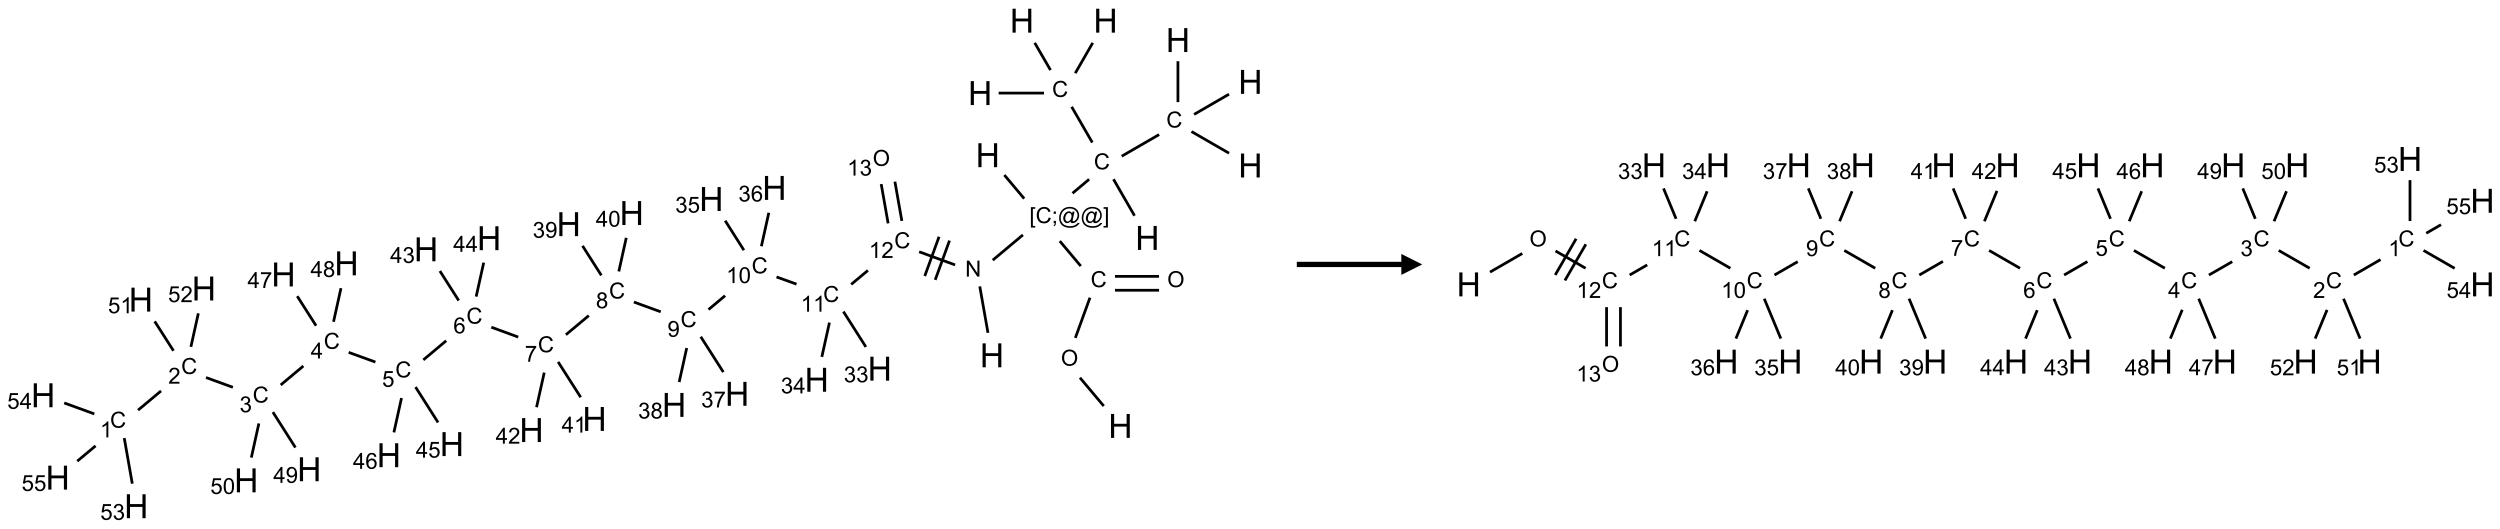 <?xml version="1.0" encoding="UTF-8"?>
<svg xmlns="http://www.w3.org/2000/svg" xmlns:xlink="http://www.w3.org/1999/xlink" width="1196" height="253" viewBox="0 0 1196 253">
<defs>
<g>
<g id="glyph-0-0">
<path d="M 2 0 L 2 -10 L 10 -10 L 10 0 Z M 2.25 -0.25 L 9.75 -0.25 L 9.75 -9.75 L 2.25 -9.75 Z M 2.25 -0.25 "/>
</g>
<g id="glyph-0-1">
<path d="M 1.281 0 L 1.281 -11.453 L 2.797 -11.453 L 2.797 -6.75 L 8.75 -6.75 L 8.75 -11.453 L 10.266 -11.453 L 10.266 0 L 8.75 0 L 8.75 -5.398 L 2.797 -5.398 L 2.797 0 Z M 1.281 0 "/>
</g>
<g id="glyph-1-0">
<path d="M 1.332 0 L 1.332 -6.668 L 6.668 -6.668 L 6.668 0 Z M 1.5 -0.168 L 6.5 -0.168 L 6.5 -6.5 L 1.5 -6.5 Z M 1.5 -0.168 "/>
</g>
<g id="glyph-1-1">
<path d="M 0.516 -3.719 C 0.516 -4.984 0.855 -5.977 1.535 -6.695 C 2.215 -7.414 3.094 -7.77 4.172 -7.77 C 4.875 -7.77 5.512 -7.602 6.078 -7.266 C 6.645 -6.93 7.074 -6.461 7.371 -5.855 C 7.668 -5.254 7.816 -4.57 7.816 -3.809 C 7.816 -3.035 7.66 -2.34 7.348 -1.73 C 7.035 -1.117 6.594 -0.656 6.02 -0.34 C 5.449 -0.027 4.828 0.129 4.168 0.129 C 3.449 0.129 2.805 -0.043 2.238 -0.391 C 1.672 -0.738 1.246 -1.211 0.953 -1.812 C 0.66 -2.414 0.516 -3.047 0.516 -3.719 Z M 1.559 -3.703 C 1.559 -2.781 1.805 -2.059 2.301 -1.527 C 2.793 -1 3.414 -0.734 4.16 -0.734 C 4.922 -0.734 5.547 -1 6.039 -1.535 C 6.531 -2.07 6.777 -2.828 6.777 -3.812 C 6.777 -4.434 6.672 -4.977 6.461 -5.441 C 6.25 -5.902 5.945 -6.262 5.539 -6.52 C 5.133 -6.773 4.68 -6.902 4.176 -6.902 C 3.461 -6.902 2.848 -6.656 2.332 -6.164 C 1.816 -5.672 1.559 -4.852 1.559 -3.703 Z M 1.559 -3.703 "/>
</g>
<g id="glyph-1-2">
<path d="M 6.27 -2.676 L 7.281 -2.422 C 7.07 -1.594 6.688 -0.961 6.137 -0.523 C 5.586 -0.086 4.914 0.129 4.121 0.129 C 3.297 0.129 2.629 -0.039 2.113 -0.371 C 1.598 -0.707 1.203 -1.191 0.934 -1.828 C 0.664 -2.465 0.531 -3.145 0.531 -3.875 C 0.531 -4.672 0.684 -5.363 0.988 -5.957 C 1.293 -6.547 1.723 -6.996 2.285 -7.305 C 2.844 -7.613 3.461 -7.766 4.137 -7.766 C 4.898 -7.766 5.543 -7.57 6.062 -7.184 C 6.582 -6.793 6.945 -6.246 7.152 -5.543 L 6.156 -5.309 C 5.98 -5.863 5.723 -6.266 5.387 -6.52 C 5.051 -6.773 4.625 -6.902 4.113 -6.902 C 3.527 -6.902 3.039 -6.762 2.645 -6.48 C 2.25 -6.199 1.973 -5.82 1.812 -5.348 C 1.652 -4.871 1.574 -4.383 1.574 -3.879 C 1.574 -3.23 1.668 -2.664 1.855 -2.18 C 2.047 -1.695 2.34 -1.332 2.738 -1.094 C 3.137 -0.855 3.57 -0.734 4.035 -0.734 C 4.602 -0.734 5.082 -0.898 5.473 -1.223 C 5.867 -1.551 6.133 -2.035 6.27 -2.676 Z M 6.27 -2.676 "/>
</g>
<g id="glyph-1-3">
<path d="M 0.723 2.121 L 0.723 -7.637 L 2.793 -7.637 L 2.793 -6.859 L 1.66 -6.859 L 1.66 1.344 L 2.793 1.344 L 2.793 2.121 Z M 0.723 2.121 "/>
</g>
<g id="glyph-1-4">
<path d="M 0.949 -4.465 L 0.949 -5.531 L 2.016 -5.531 L 2.016 -4.465 Z M 0.949 0 L 0.949 -1.066 L 2.016 -1.066 L 2.016 0 C 2.016 0.391 1.945 0.711 1.809 0.949 C 1.668 1.191 1.449 1.379 1.145 1.512 L 0.887 1.109 C 1.082 1.023 1.23 0.895 1.324 0.727 C 1.418 0.559 1.469 0.316 1.48 0 Z M 0.949 0 "/>
</g>
<g id="glyph-1-5">
<path d="M 6.047 -0.848 C 5.82 -0.59 5.57 -0.379 5.289 -0.223 C 5.008 -0.062 4.73 0.016 4.449 0.016 C 4.141 0.016 3.84 -0.074 3.547 -0.254 C 3.254 -0.434 3.02 -0.715 2.836 -1.09 C 2.652 -1.465 2.562 -1.875 2.562 -2.324 C 2.562 -2.875 2.703 -3.43 2.988 -3.98 C 3.27 -4.535 3.621 -4.953 4.043 -5.23 C 4.461 -5.508 4.871 -5.645 5.266 -5.645 C 5.566 -5.645 5.855 -5.566 6.129 -5.41 C 6.402 -5.25 6.641 -5.012 6.84 -4.688 L 7.016 -5.496 L 7.949 -5.496 L 7.199 -2 C 7.094 -1.516 7.043 -1.246 7.043 -1.191 C 7.043 -1.098 7.078 -1.02 7.148 -0.949 C 7.219 -0.883 7.305 -0.848 7.406 -0.848 C 7.59 -0.848 7.832 -0.953 8.129 -1.168 C 8.527 -1.445 8.84 -1.816 9.07 -2.285 C 9.301 -2.75 9.418 -3.234 9.418 -3.73 C 9.418 -4.309 9.27 -4.852 8.973 -5.355 C 8.676 -5.859 8.23 -6.262 7.645 -6.562 C 7.055 -6.863 6.406 -7.016 5.691 -7.016 C 4.879 -7.016 4.137 -6.824 3.465 -6.445 C 2.793 -6.066 2.273 -5.52 1.902 -4.809 C 1.535 -4.098 1.348 -3.34 1.348 -2.527 C 1.348 -1.676 1.535 -0.941 1.902 -0.328 C 2.273 0.285 2.809 0.742 3.508 1.035 C 4.207 1.328 4.984 1.473 5.832 1.473 C 6.742 1.473 7.504 1.32 8.121 1.016 C 8.734 0.711 9.195 0.34 9.5 -0.098 L 10.441 -0.098 C 10.266 0.266 9.961 0.637 9.531 1.016 C 9.102 1.395 8.59 1.695 7.996 1.914 C 7.402 2.133 6.688 2.246 5.848 2.246 C 5.078 2.246 4.367 2.145 3.715 1.949 C 3.066 1.75 2.512 1.453 2.051 1.055 C 1.594 0.656 1.25 0.199 1.016 -0.316 C 0.723 -0.973 0.578 -1.684 0.578 -2.441 C 0.578 -3.289 0.75 -4.098 1.098 -4.863 C 1.523 -5.805 2.125 -6.527 2.902 -7.027 C 3.684 -7.527 4.629 -7.777 5.738 -7.777 C 6.602 -7.777 7.375 -7.602 8.059 -7.246 C 8.746 -6.895 9.285 -6.371 9.684 -5.672 C 10.02 -5.07 10.188 -4.418 10.188 -3.715 C 10.188 -2.707 9.832 -1.812 9.125 -1.031 C 8.492 -0.328 7.801 0.02 7.051 0.02 C 6.812 0.02 6.617 -0.016 6.473 -0.09 C 6.324 -0.16 6.215 -0.266 6.145 -0.402 C 6.102 -0.488 6.066 -0.637 6.047 -0.848 Z M 3.527 -2.262 C 3.527 -1.785 3.641 -1.414 3.863 -1.152 C 4.09 -0.887 4.348 -0.754 4.641 -0.754 C 4.836 -0.754 5.039 -0.812 5.254 -0.93 C 5.469 -1.047 5.676 -1.219 5.871 -1.449 C 6.066 -1.676 6.23 -1.969 6.355 -2.32 C 6.48 -2.672 6.543 -3.027 6.543 -3.379 C 6.543 -3.852 6.426 -4.219 6.191 -4.48 C 5.957 -4.738 5.672 -4.871 5.332 -4.871 C 5.109 -4.871 4.902 -4.812 4.707 -4.699 C 4.512 -4.586 4.32 -4.406 4.137 -4.156 C 3.953 -3.906 3.805 -3.602 3.691 -3.246 C 3.582 -2.887 3.527 -2.559 3.527 -2.262 Z M 3.527 -2.262 "/>
</g>
<g id="glyph-1-6">
<path d="M 2.27 2.121 L 0.203 2.121 L 0.203 1.344 L 1.332 1.344 L 1.332 -6.859 L 0.203 -6.859 L 0.203 -7.637 L 2.27 -7.637 Z M 2.27 2.121 "/>
</g>
<g id="glyph-1-7">
<path d="M 0.812 0 L 0.812 -7.637 L 1.848 -7.637 L 5.859 -1.641 L 5.859 -7.637 L 6.828 -7.637 L 6.828 0 L 5.793 0 L 1.781 -6 L 1.781 0 Z M 0.812 0 "/>
</g>
<g id="glyph-1-8">
<path d="M 3.973 0 L 3.035 0 L 3.035 -5.973 C 2.809 -5.758 2.516 -5.543 2.148 -5.328 C 1.781 -5.113 1.453 -4.953 1.16 -4.844 L 1.16 -5.75 C 1.684 -5.996 2.145 -6.297 2.535 -6.645 C 2.93 -6.996 3.207 -7.336 3.371 -7.668 L 3.973 -7.668 Z M 3.973 0 "/>
</g>
<g id="glyph-1-9">
<path d="M 5.371 -0.902 L 5.371 0 L 0.324 0 C 0.316 -0.227 0.352 -0.441 0.434 -0.652 C 0.562 -0.996 0.766 -1.332 1.051 -1.668 C 1.332 -2 1.742 -2.387 2.277 -2.824 C 3.105 -3.504 3.668 -4.043 3.957 -4.441 C 4.25 -4.84 4.395 -5.215 4.395 -5.566 C 4.395 -5.938 4.262 -6.254 3.996 -6.508 C 3.73 -6.762 3.387 -6.891 2.957 -6.891 C 2.508 -6.891 2.145 -6.754 1.875 -6.484 C 1.605 -6.215 1.469 -5.84 1.465 -5.359 L 0.5 -5.457 C 0.566 -6.176 0.812 -6.727 1.246 -7.102 C 1.676 -7.477 2.254 -7.668 2.98 -7.668 C 3.711 -7.668 4.293 -7.465 4.719 -7.059 C 5.145 -6.652 5.359 -6.148 5.359 -5.547 C 5.359 -5.242 5.297 -4.941 5.172 -4.645 C 5.047 -4.352 4.84 -4.039 4.551 -3.715 C 4.262 -3.387 3.777 -2.938 3.105 -2.371 C 2.543 -1.898 2.18 -1.578 2.02 -1.41 C 1.859 -1.242 1.73 -1.07 1.625 -0.902 Z M 5.371 -0.902 "/>
</g>
<g id="glyph-1-10">
<path d="M 0.441 -3.766 C 0.441 -4.668 0.535 -5.395 0.723 -5.945 C 0.906 -6.496 1.184 -6.922 1.551 -7.219 C 1.918 -7.516 2.375 -7.668 2.934 -7.668 C 3.344 -7.668 3.703 -7.586 4.012 -7.418 C 4.32 -7.254 4.574 -7.016 4.777 -6.707 C 4.977 -6.395 5.137 -6.016 5.25 -5.57 C 5.363 -5.125 5.422 -4.523 5.422 -3.766 C 5.422 -2.871 5.328 -2.148 5.145 -1.598 C 4.961 -1.047 4.688 -0.621 4.32 -0.32 C 3.953 -0.02 3.492 0.129 2.934 0.129 C 2.195 0.129 1.617 -0.133 1.199 -0.66 C 0.695 -1.297 0.441 -2.332 0.441 -3.766 Z M 1.406 -3.766 C 1.406 -2.512 1.555 -1.68 1.848 -1.262 C 2.141 -0.848 2.5 -0.641 2.934 -0.641 C 3.363 -0.641 3.727 -0.848 4.02 -1.266 C 4.312 -1.684 4.457 -2.516 4.457 -3.766 C 4.457 -5.023 4.312 -5.859 4.02 -6.27 C 3.727 -6.684 3.359 -6.891 2.922 -6.891 C 2.492 -6.891 2.148 -6.707 1.891 -6.344 C 1.566 -5.879 1.406 -5.02 1.406 -3.766 Z M 1.406 -3.766 "/>
</g>
<g id="glyph-1-11">
<path d="M 0.582 -1.766 L 1.484 -1.848 C 1.562 -1.426 1.707 -1.117 1.922 -0.926 C 2.137 -0.734 2.414 -0.641 2.75 -0.641 C 3.039 -0.641 3.289 -0.707 3.508 -0.84 C 3.727 -0.973 3.902 -1.148 4.043 -1.367 C 4.18 -1.586 4.297 -1.887 4.391 -2.262 C 4.484 -2.637 4.531 -3.016 4.531 -3.406 C 4.531 -3.449 4.531 -3.512 4.527 -3.594 C 4.34 -3.297 4.082 -3.055 3.758 -2.867 C 3.434 -2.68 3.082 -2.59 2.703 -2.59 C 2.07 -2.59 1.535 -2.816 1.098 -3.277 C 0.66 -3.734 0.441 -4.34 0.441 -5.09 C 0.441 -5.863 0.672 -6.484 1.129 -6.957 C 1.586 -7.43 2.156 -7.668 2.844 -7.668 C 3.34 -7.668 3.793 -7.531 4.207 -7.266 C 4.617 -7 4.93 -6.617 5.145 -6.121 C 5.355 -5.629 5.465 -4.91 5.465 -3.973 C 5.465 -2.996 5.359 -2.223 5.145 -1.645 C 4.934 -1.066 4.617 -0.625 4.199 -0.324 C 3.781 -0.02 3.293 0.129 2.73 0.129 C 2.133 0.129 1.645 -0.035 1.266 -0.367 C 0.887 -0.699 0.66 -1.164 0.582 -1.766 Z M 4.422 -5.137 C 4.422 -5.676 4.277 -6.102 3.992 -6.418 C 3.707 -6.734 3.359 -6.891 2.957 -6.891 C 2.543 -6.891 2.18 -6.719 1.871 -6.379 C 1.562 -6.039 1.406 -5.598 1.406 -5.059 C 1.406 -4.57 1.555 -4.176 1.848 -3.871 C 2.141 -3.566 2.5 -3.418 2.934 -3.418 C 3.367 -3.418 3.723 -3.57 4.004 -3.871 C 4.281 -4.176 4.422 -4.598 4.422 -5.137 Z M 4.422 -5.137 "/>
</g>
<g id="glyph-1-12">
<path d="M 1.887 -4.141 C 1.496 -4.281 1.207 -4.484 1.02 -4.75 C 0.832 -5.016 0.738 -5.328 0.738 -5.699 C 0.738 -6.254 0.938 -6.719 1.34 -7.098 C 1.738 -7.477 2.27 -7.668 2.934 -7.668 C 3.598 -7.668 4.137 -7.473 4.543 -7.086 C 4.949 -6.699 5.152 -6.227 5.152 -5.672 C 5.152 -5.316 5.059 -5.008 4.871 -4.746 C 4.688 -4.484 4.406 -4.281 4.027 -4.141 C 4.496 -3.988 4.852 -3.742 5.098 -3.402 C 5.34 -3.062 5.465 -2.656 5.465 -2.184 C 5.465 -1.531 5.234 -0.98 4.77 -0.535 C 4.309 -0.09 3.703 0.129 2.949 0.129 C 2.195 0.129 1.586 -0.094 1.125 -0.539 C 0.664 -0.984 0.434 -1.543 0.434 -2.207 C 0.434 -2.703 0.559 -3.121 0.809 -3.457 C 1.062 -3.793 1.422 -4.02 1.887 -4.141 Z M 1.699 -5.73 C 1.699 -5.367 1.812 -5.074 2.047 -4.844 C 2.281 -4.613 2.582 -4.5 2.953 -4.5 C 3.312 -4.5 3.609 -4.613 3.84 -4.84 C 4.07 -5.066 4.188 -5.348 4.188 -5.676 C 4.188 -6.02 4.07 -6.309 3.832 -6.543 C 3.594 -6.777 3.297 -6.895 2.941 -6.895 C 2.586 -6.895 2.289 -6.781 2.051 -6.551 C 1.816 -6.324 1.699 -6.047 1.699 -5.73 Z M 1.395 -2.203 C 1.395 -1.938 1.461 -1.676 1.586 -1.426 C 1.711 -1.176 1.902 -0.984 2.152 -0.848 C 2.402 -0.711 2.672 -0.641 2.957 -0.641 C 3.406 -0.641 3.777 -0.785 4.066 -1.074 C 4.359 -1.363 4.504 -1.727 4.504 -2.172 C 4.504 -2.625 4.355 -2.996 4.055 -3.293 C 3.754 -3.586 3.379 -3.734 2.926 -3.734 C 2.484 -3.734 2.121 -3.59 1.832 -3.297 C 1.543 -3.004 1.395 -2.641 1.395 -2.203 Z M 1.395 -2.203 "/>
</g>
<g id="glyph-1-13">
<path d="M 0.504 -6.637 L 0.504 -7.535 L 5.449 -7.535 L 5.449 -6.809 C 4.961 -6.289 4.48 -5.602 4.004 -4.746 C 3.527 -3.887 3.156 -3.004 2.895 -2.098 C 2.707 -1.461 2.59 -0.762 2.535 0 L 1.574 0 C 1.582 -0.602 1.703 -1.328 1.926 -2.176 C 2.152 -3.027 2.477 -3.848 2.898 -4.637 C 3.32 -5.426 3.77 -6.094 4.246 -6.637 Z M 0.504 -6.637 "/>
</g>
<g id="glyph-1-14">
<path d="M 5.309 -5.766 L 4.375 -5.691 C 4.293 -6.059 4.172 -6.328 4.02 -6.496 C 3.766 -6.762 3.453 -6.895 3.082 -6.895 C 2.785 -6.895 2.523 -6.812 2.297 -6.645 C 2 -6.43 1.77 -6.117 1.598 -5.703 C 1.43 -5.289 1.34 -4.703 1.332 -3.938 C 1.559 -4.281 1.836 -4.535 2.16 -4.703 C 2.488 -4.871 2.828 -4.953 3.188 -4.953 C 3.812 -4.953 4.344 -4.723 4.785 -4.262 C 5.223 -3.801 5.441 -3.207 5.441 -2.48 C 5.441 -2 5.34 -1.555 5.133 -1.145 C 4.926 -0.73 4.641 -0.418 4.281 -0.199 C 3.922 0.02 3.512 0.129 3.051 0.129 C 2.27 0.129 1.633 -0.156 1.141 -0.73 C 0.648 -1.305 0.402 -2.254 0.402 -3.574 C 0.402 -5.051 0.672 -6.121 1.219 -6.793 C 1.695 -7.375 2.336 -7.668 3.141 -7.668 C 3.742 -7.668 4.234 -7.5 4.617 -7.16 C 5 -6.824 5.23 -6.359 5.309 -5.766 Z M 1.48 -2.473 C 1.48 -2.152 1.547 -1.844 1.684 -1.547 C 1.82 -1.25 2.016 -1.027 2.262 -0.871 C 2.508 -0.719 2.766 -0.641 3.035 -0.641 C 3.434 -0.641 3.773 -0.801 4.059 -1.121 C 4.344 -1.441 4.484 -1.875 4.484 -2.422 C 4.484 -2.949 4.344 -3.367 4.062 -3.668 C 3.781 -3.973 3.426 -4.125 3 -4.125 C 2.578 -4.125 2.219 -3.973 1.922 -3.668 C 1.625 -3.363 1.48 -2.969 1.48 -2.473 Z M 1.48 -2.473 "/>
</g>
<g id="glyph-1-15">
<path d="M 0.441 -2 L 1.426 -2.082 C 1.5 -1.605 1.668 -1.242 1.934 -1.004 C 2.199 -0.762 2.52 -0.641 2.895 -0.641 C 3.348 -0.641 3.73 -0.812 4.043 -1.152 C 4.355 -1.492 4.512 -1.941 4.512 -2.504 C 4.512 -3.039 4.359 -3.461 4.059 -3.77 C 3.758 -4.078 3.367 -4.234 2.879 -4.234 C 2.578 -4.234 2.305 -4.164 2.062 -4.027 C 1.82 -3.891 1.629 -3.715 1.488 -3.496 L 0.609 -3.609 L 1.348 -7.531 L 5.145 -7.531 L 5.145 -6.637 L 2.098 -6.637 L 1.688 -4.582 C 2.145 -4.902 2.625 -5.062 3.129 -5.062 C 3.797 -5.062 4.359 -4.832 4.816 -4.371 C 5.277 -3.91 5.504 -3.312 5.504 -2.59 C 5.504 -1.898 5.305 -1.301 4.902 -0.797 C 4.41 -0.18 3.742 0.129 2.895 0.129 C 2.199 0.129 1.633 -0.062 1.195 -0.453 C 0.758 -0.844 0.504 -1.359 0.441 -2 Z M 0.441 -2 "/>
</g>
<g id="glyph-1-16">
<path d="M 3.449 0 L 3.449 -1.828 L 0.137 -1.828 L 0.137 -2.688 L 3.621 -7.637 L 4.387 -7.637 L 4.387 -2.688 L 5.418 -2.688 L 5.418 -1.828 L 4.387 -1.828 L 4.387 0 Z M 3.449 -2.688 L 3.449 -6.129 L 1.059 -2.688 Z M 3.449 -2.688 "/>
</g>
<g id="glyph-1-17">
<path d="M 0.449 -2.016 L 1.387 -2.141 C 1.492 -1.609 1.676 -1.227 1.934 -0.992 C 2.191 -0.758 2.508 -0.641 2.879 -0.641 C 3.32 -0.641 3.695 -0.793 3.996 -1.098 C 4.301 -1.402 4.453 -1.781 4.453 -2.234 C 4.453 -2.664 4.312 -3.02 4.031 -3.301 C 3.75 -3.578 3.391 -3.719 2.957 -3.719 C 2.781 -3.719 2.562 -3.684 2.297 -3.613 L 2.402 -4.438 C 2.465 -4.43 2.516 -4.426 2.551 -4.426 C 2.949 -4.426 3.312 -4.531 3.629 -4.738 C 3.949 -4.949 4.109 -5.27 4.109 -5.703 C 4.109 -6.047 3.992 -6.332 3.762 -6.559 C 3.527 -6.785 3.227 -6.895 2.859 -6.895 C 2.496 -6.895 2.191 -6.781 1.949 -6.551 C 1.707 -6.324 1.547 -5.98 1.48 -5.52 L 0.543 -5.688 C 0.656 -6.316 0.918 -6.805 1.324 -7.148 C 1.73 -7.492 2.234 -7.668 2.84 -7.668 C 3.254 -7.668 3.641 -7.578 3.988 -7.398 C 4.34 -7.219 4.609 -6.977 4.793 -6.668 C 4.98 -6.359 5.074 -6.031 5.074 -5.684 C 5.074 -5.352 4.984 -5.051 4.809 -4.781 C 4.629 -4.512 4.367 -4.297 4.02 -4.137 C 4.473 -4.031 4.824 -3.816 5.074 -3.488 C 5.324 -3.16 5.449 -2.75 5.449 -2.254 C 5.449 -1.59 5.203 -1.023 4.719 -0.559 C 4.234 -0.098 3.617 0.137 2.875 0.137 C 2.203 0.137 1.648 -0.062 1.207 -0.465 C 0.762 -0.863 0.512 -1.379 0.449 -2.016 Z M 0.449 -2.016 "/>
</g>
</g>
</defs>
<path fill="none" stroke-width="0.033" stroke-linecap="butt" stroke-linejoin="miter" stroke="rgb(0%, 0%, 0%)" stroke-opacity="1" stroke-miterlimit="10" d="M 12.685 4.609 L 12.4 4.27 " transform="matrix(40, 0, 0, 40, 20.643, 9.895)"/>
<path fill="none" stroke-width="0.033" stroke-linecap="butt" stroke-linejoin="miter" stroke="rgb(0%, 0%, 0%)" stroke-opacity="1" stroke-miterlimit="10" d="M 12.345 3.794 L 12.52 3.313 " transform="matrix(40, 0, 0, 40, 20.643, 9.895)"/>
<path fill="none" stroke-width="0.033" stroke-linecap="butt" stroke-linejoin="miter" stroke="rgb(0%, 0%, 0%)" stroke-opacity="1" stroke-miterlimit="10" d="M 12.819 3.224 L 13.346 3.224 " transform="matrix(40, 0, 0, 40, 20.643, 9.895)"/>
<path fill="none" stroke-width="0.033" stroke-linecap="butt" stroke-linejoin="miter" stroke="rgb(0%, 0%, 0%)" stroke-opacity="1" stroke-miterlimit="10" d="M 12.819 3.058 L 13.346 3.058 " transform="matrix(40, 0, 0, 40, 20.643, 9.895)"/>
<path fill="none" stroke-width="0.033" stroke-linecap="butt" stroke-linejoin="miter" stroke="rgb(0%, 0%, 0%)" stroke-opacity="1" stroke-miterlimit="10" d="M 12.41 2.935 L 12.159 2.636 " transform="matrix(40, 0, 0, 40, 20.643, 9.895)"/>
<path fill="none" stroke-width="0.033" stroke-linecap="butt" stroke-linejoin="miter" stroke="rgb(0%, 0%, 0%)" stroke-opacity="1" stroke-miterlimit="10" d="M 11.733 2.128 L 11.496 1.846 " transform="matrix(40, 0, 0, 40, 20.643, 9.895)"/>
<path fill="none" stroke-width="0.033" stroke-linecap="butt" stroke-linejoin="miter" stroke="rgb(0%, 0%, 0%)" stroke-opacity="1" stroke-miterlimit="10" d="M 11.718 2.562 L 11.357 2.864 " transform="matrix(40, 0, 0, 40, 20.643, 9.895)"/>
<path fill="none" stroke-width="0.033" stroke-linecap="butt" stroke-linejoin="miter" stroke="rgb(0%, 0%, 0%)" stroke-opacity="1" stroke-miterlimit="10" d="M 11.202 3.178 L 11.3 3.733 " transform="matrix(40, 0, 0, 40, 20.643, 9.895)"/>
<path fill="none" stroke-width="0.033" stroke-linecap="butt" stroke-linejoin="miter" stroke="rgb(0%, 0%, 0%)" stroke-opacity="1" stroke-miterlimit="10" d="M 10.907 2.921 L 10.477 2.764 " transform="matrix(40, 0, 0, 40, 20.643, 9.895)"/>
<path fill="none" stroke-width="0.033" stroke-linecap="butt" stroke-linejoin="miter" stroke="rgb(0%, 0%, 0%)" stroke-opacity="1" stroke-miterlimit="10" d="M 10.715 2.584 L 10.544 3.054 " transform="matrix(40, 0, 0, 40, 20.643, 9.895)"/>
<path fill="none" stroke-width="0.033" stroke-linecap="butt" stroke-linejoin="miter" stroke="rgb(0%, 0%, 0%)" stroke-opacity="1" stroke-miterlimit="10" d="M 10.84 2.63 L 10.669 3.1 " transform="matrix(40, 0, 0, 40, 20.643, 9.895)"/>
<path fill="none" stroke-width="0.033" stroke-linecap="butt" stroke-linejoin="miter" stroke="rgb(0%, 0%, 0%)" stroke-opacity="1" stroke-miterlimit="10" d="M 9.864 2.987 L 9.664 3.154 " transform="matrix(40, 0, 0, 40, 20.643, 9.895)"/>
<path fill="none" stroke-width="0.033" stroke-linecap="butt" stroke-linejoin="miter" stroke="rgb(0%, 0%, 0%)" stroke-opacity="1" stroke-miterlimit="10" d="M 9.01 3.151 L 8.771 3.065 " transform="matrix(40, 0, 0, 40, 20.643, 9.895)"/>
<path fill="none" stroke-width="0.033" stroke-linecap="butt" stroke-linejoin="miter" stroke="rgb(0%, 0%, 0%)" stroke-opacity="1" stroke-miterlimit="10" d="M 8.156 3.289 L 7.958 3.455 " transform="matrix(40, 0, 0, 40, 20.643, 9.895)"/>
<path fill="none" stroke-width="0.033" stroke-linecap="butt" stroke-linejoin="miter" stroke="rgb(0%, 0%, 0%)" stroke-opacity="1" stroke-miterlimit="10" d="M 7.386 3.482 L 7.065 3.365 " transform="matrix(40, 0, 0, 40, 20.643, 9.895)"/>
<path fill="none" stroke-width="0.033" stroke-linecap="butt" stroke-linejoin="miter" stroke="rgb(0%, 0%, 0%)" stroke-opacity="1" stroke-miterlimit="10" d="M 6.526 3.527 L 6.252 3.756 " transform="matrix(40, 0, 0, 40, 20.643, 9.895)"/>
<path fill="none" stroke-width="0.033" stroke-linecap="butt" stroke-linejoin="miter" stroke="rgb(0%, 0%, 0%)" stroke-opacity="1" stroke-miterlimit="10" d="M 5.682 3.784 L 5.36 3.666 " transform="matrix(40, 0, 0, 40, 20.643, 9.895)"/>
<path fill="none" stroke-width="0.033" stroke-linecap="butt" stroke-linejoin="miter" stroke="rgb(0%, 0%, 0%)" stroke-opacity="1" stroke-miterlimit="10" d="M 4.82 3.828 L 4.547 4.057 " transform="matrix(40, 0, 0, 40, 20.643, 9.895)"/>
<path fill="none" stroke-width="0.033" stroke-linecap="butt" stroke-linejoin="miter" stroke="rgb(0%, 0%, 0%)" stroke-opacity="1" stroke-miterlimit="10" d="M 3.974 4.083 L 3.654 3.967 " transform="matrix(40, 0, 0, 40, 20.643, 9.895)"/>
<path fill="none" stroke-width="0.033" stroke-linecap="butt" stroke-linejoin="miter" stroke="rgb(0%, 0%, 0%)" stroke-opacity="1" stroke-miterlimit="10" d="M 3.112 4.13 L 2.841 4.357 " transform="matrix(40, 0, 0, 40, 20.643, 9.895)"/>
<path fill="none" stroke-width="0.033" stroke-linecap="butt" stroke-linejoin="miter" stroke="rgb(0%, 0%, 0%)" stroke-opacity="1" stroke-miterlimit="10" d="M 2.269 4.385 L 1.948 4.268 " transform="matrix(40, 0, 0, 40, 20.643, 9.895)"/>
<path fill="none" stroke-width="0.033" stroke-linecap="butt" stroke-linejoin="miter" stroke="rgb(0%, 0%, 0%)" stroke-opacity="1" stroke-miterlimit="10" d="M 1.41 4.428 L 1.135 4.658 " transform="matrix(40, 0, 0, 40, 20.643, 9.895)"/>
<path fill="none" stroke-width="0.033" stroke-linecap="butt" stroke-linejoin="miter" stroke="rgb(0%, 0%, 0%)" stroke-opacity="1" stroke-miterlimit="10" d="M 0.97 4.992 L 1.066 5.537 " transform="matrix(40, 0, 0, 40, 20.643, 9.895)"/>
<path fill="none" stroke-width="0.033" stroke-linecap="butt" stroke-linejoin="miter" stroke="rgb(0%, 0%, 0%)" stroke-opacity="1" stroke-miterlimit="10" d="M 0.612 4.703 L 0.252 4.572 " transform="matrix(40, 0, 0, 40, 20.643, 9.895)"/>
<path fill="none" stroke-width="0.033" stroke-linecap="butt" stroke-linejoin="miter" stroke="rgb(0%, 0%, 0%)" stroke-opacity="1" stroke-miterlimit="10" d="M 0.627 5.085 L 0.408 5.268 " transform="matrix(40, 0, 0, 40, 20.643, 9.895)"/>
<path fill="none" stroke-width="0.033" stroke-linecap="butt" stroke-linejoin="miter" stroke="rgb(0%, 0%, 0%)" stroke-opacity="1" stroke-miterlimit="10" d="M 1.559 3.948 L 1.334 3.596 " transform="matrix(40, 0, 0, 40, 20.643, 9.895)"/>
<path fill="none" stroke-width="0.033" stroke-linecap="butt" stroke-linejoin="miter" stroke="rgb(0%, 0%, 0%)" stroke-opacity="1" stroke-miterlimit="10" d="M 1.767 3.901 L 1.856 3.5 " transform="matrix(40, 0, 0, 40, 20.643, 9.895)"/>
<path fill="none" stroke-width="0.033" stroke-linecap="butt" stroke-linejoin="miter" stroke="rgb(0%, 0%, 0%)" stroke-opacity="1" stroke-miterlimit="10" d="M 2.748 4.682 L 3.017 5.105 " transform="matrix(40, 0, 0, 40, 20.643, 9.895)"/>
<path fill="none" stroke-width="0.033" stroke-linecap="butt" stroke-linejoin="miter" stroke="rgb(0%, 0%, 0%)" stroke-opacity="1" stroke-miterlimit="10" d="M 2.58 4.817 L 2.49 5.225 " transform="matrix(40, 0, 0, 40, 20.643, 9.895)"/>
<path fill="none" stroke-width="0.033" stroke-linecap="butt" stroke-linejoin="miter" stroke="rgb(0%, 0%, 0%)" stroke-opacity="1" stroke-miterlimit="10" d="M 3.264 3.648 L 3.039 3.295 " transform="matrix(40, 0, 0, 40, 20.643, 9.895)"/>
<path fill="none" stroke-width="0.033" stroke-linecap="butt" stroke-linejoin="miter" stroke="rgb(0%, 0%, 0%)" stroke-opacity="1" stroke-miterlimit="10" d="M 3.473 3.601 L 3.562 3.199 " transform="matrix(40, 0, 0, 40, 20.643, 9.895)"/>
<path fill="none" stroke-width="0.033" stroke-linecap="butt" stroke-linejoin="miter" stroke="rgb(0%, 0%, 0%)" stroke-opacity="1" stroke-miterlimit="10" d="M 4.454 4.382 L 4.723 4.805 " transform="matrix(40, 0, 0, 40, 20.643, 9.895)"/>
<path fill="none" stroke-width="0.033" stroke-linecap="butt" stroke-linejoin="miter" stroke="rgb(0%, 0%, 0%)" stroke-opacity="1" stroke-miterlimit="10" d="M 4.286 4.513 L 4.195 4.924 " transform="matrix(40, 0, 0, 40, 20.643, 9.895)"/>
<path fill="none" stroke-width="0.033" stroke-linecap="butt" stroke-linejoin="miter" stroke="rgb(0%, 0%, 0%)" stroke-opacity="1" stroke-miterlimit="10" d="M 4.97 3.347 L 4.745 2.994 " transform="matrix(40, 0, 0, 40, 20.643, 9.895)"/>
<path fill="none" stroke-width="0.033" stroke-linecap="butt" stroke-linejoin="miter" stroke="rgb(0%, 0%, 0%)" stroke-opacity="1" stroke-miterlimit="10" d="M 5.179 3.3 L 5.269 2.894 " transform="matrix(40, 0, 0, 40, 20.643, 9.895)"/>
<path fill="none" stroke-width="0.033" stroke-linecap="butt" stroke-linejoin="miter" stroke="rgb(0%, 0%, 0%)" stroke-opacity="1" stroke-miterlimit="10" d="M 6.159 4.081 L 6.429 4.504 " transform="matrix(40, 0, 0, 40, 20.643, 9.895)"/>
<path fill="none" stroke-width="0.033" stroke-linecap="butt" stroke-linejoin="miter" stroke="rgb(0%, 0%, 0%)" stroke-opacity="1" stroke-miterlimit="10" d="M 5.993 4.209 L 5.901 4.623 " transform="matrix(40, 0, 0, 40, 20.643, 9.895)"/>
<path fill="none" stroke-width="0.033" stroke-linecap="butt" stroke-linejoin="miter" stroke="rgb(0%, 0%, 0%)" stroke-opacity="1" stroke-miterlimit="10" d="M 6.676 3.046 L 6.451 2.693 " transform="matrix(40, 0, 0, 40, 20.643, 9.895)"/>
<path fill="none" stroke-width="0.033" stroke-linecap="butt" stroke-linejoin="miter" stroke="rgb(0%, 0%, 0%)" stroke-opacity="1" stroke-miterlimit="10" d="M 6.885 2.999 L 6.974 2.597 " transform="matrix(40, 0, 0, 40, 20.643, 9.895)"/>
<path fill="none" stroke-width="0.033" stroke-linecap="butt" stroke-linejoin="miter" stroke="rgb(0%, 0%, 0%)" stroke-opacity="1" stroke-miterlimit="10" d="M 7.865 3.78 L 8.135 4.203 " transform="matrix(40, 0, 0, 40, 20.643, 9.895)"/>
<path fill="none" stroke-width="0.033" stroke-linecap="butt" stroke-linejoin="miter" stroke="rgb(0%, 0%, 0%)" stroke-opacity="1" stroke-miterlimit="10" d="M 7.697 3.915 L 7.607 4.322 " transform="matrix(40, 0, 0, 40, 20.643, 9.895)"/>
<path fill="none" stroke-width="0.033" stroke-linecap="butt" stroke-linejoin="miter" stroke="rgb(0%, 0%, 0%)" stroke-opacity="1" stroke-miterlimit="10" d="M 8.381 2.745 L 8.157 2.392 " transform="matrix(40, 0, 0, 40, 20.643, 9.895)"/>
<path fill="none" stroke-width="0.033" stroke-linecap="butt" stroke-linejoin="miter" stroke="rgb(0%, 0%, 0%)" stroke-opacity="1" stroke-miterlimit="10" d="M 8.59 2.698 L 8.679 2.297 " transform="matrix(40, 0, 0, 40, 20.643, 9.895)"/>
<path fill="none" stroke-width="0.033" stroke-linecap="butt" stroke-linejoin="miter" stroke="rgb(0%, 0%, 0%)" stroke-opacity="1" stroke-miterlimit="10" d="M 9.571 3.479 L 9.84 3.902 " transform="matrix(40, 0, 0, 40, 20.643, 9.895)"/>
<path fill="none" stroke-width="0.033" stroke-linecap="butt" stroke-linejoin="miter" stroke="rgb(0%, 0%, 0%)" stroke-opacity="1" stroke-miterlimit="10" d="M 9.404 3.611 L 9.313 4.021 " transform="matrix(40, 0, 0, 40, 20.643, 9.895)"/>
<path fill="none" stroke-width="0.033" stroke-linecap="butt" stroke-linejoin="miter" stroke="rgb(0%, 0%, 0%)" stroke-opacity="1" stroke-miterlimit="10" d="M 10.27 2.395 L 10.187 1.925 " transform="matrix(40, 0, 0, 40, 20.643, 9.895)"/>
<path fill="none" stroke-width="0.033" stroke-linecap="butt" stroke-linejoin="miter" stroke="rgb(0%, 0%, 0%)" stroke-opacity="1" stroke-miterlimit="10" d="M 10.106 2.424 L 10.023 1.954 " transform="matrix(40, 0, 0, 40, 20.643, 9.895)"/>
<path fill="none" stroke-width="0.033" stroke-linecap="butt" stroke-linejoin="miter" stroke="rgb(0%, 0%, 0%)" stroke-opacity="1" stroke-miterlimit="10" d="M 12.311 2.064 L 12.51 1.897 " transform="matrix(40, 0, 0, 40, 20.643, 9.895)"/>
<path fill="none" stroke-width="0.033" stroke-linecap="butt" stroke-linejoin="miter" stroke="rgb(0%, 0%, 0%)" stroke-opacity="1" stroke-miterlimit="10" d="M 12.801 1.896 L 13.053 2.333 " transform="matrix(40, 0, 0, 40, 20.643, 9.895)"/>
<path fill="none" stroke-width="0.033" stroke-linecap="butt" stroke-linejoin="miter" stroke="rgb(0%, 0%, 0%)" stroke-opacity="1" stroke-miterlimit="10" d="M 12.548 1.457 L 12.301 1.03 " transform="matrix(40, 0, 0, 40, 20.643, 9.895)"/>
<path fill="none" stroke-width="0.033" stroke-linecap="butt" stroke-linejoin="miter" stroke="rgb(0%, 0%, 0%)" stroke-opacity="1" stroke-miterlimit="10" d="M 11.97 0.866 L 11.428 0.866 " transform="matrix(40, 0, 0, 40, 20.643, 9.895)"/>
<path fill="none" stroke-width="0.033" stroke-linecap="butt" stroke-linejoin="miter" stroke="rgb(0%, 0%, 0%)" stroke-opacity="1" stroke-miterlimit="10" d="M 12.344 0.628 L 12.553 0.265 " transform="matrix(40, 0, 0, 40, 20.643, 9.895)"/>
<path fill="none" stroke-width="0.033" stroke-linecap="butt" stroke-linejoin="miter" stroke="rgb(0%, 0%, 0%)" stroke-opacity="1" stroke-miterlimit="10" d="M 12.048 0.591 L 11.859 0.265 " transform="matrix(40, 0, 0, 40, 20.643, 9.895)"/>
<path fill="none" stroke-width="0.033" stroke-linecap="butt" stroke-linejoin="miter" stroke="rgb(0%, 0%, 0%)" stroke-opacity="1" stroke-miterlimit="10" d="M 12.899 1.621 L 13.347 1.362 " transform="matrix(40, 0, 0, 40, 20.643, 9.895)"/>
<path fill="none" stroke-width="0.033" stroke-linecap="butt" stroke-linejoin="miter" stroke="rgb(0%, 0%, 0%)" stroke-opacity="1" stroke-miterlimit="10" d="M 13.572 0.974 L 13.572 0.485 " transform="matrix(40, 0, 0, 40, 20.643, 9.895)"/>
<path fill="none" stroke-width="0.033" stroke-linecap="butt" stroke-linejoin="miter" stroke="rgb(0%, 0%, 0%)" stroke-opacity="1" stroke-miterlimit="10" d="M 13.734 1.326 L 14.183 1.585 " transform="matrix(40, 0, 0, 40, 20.643, 9.895)"/>
<path fill="none" stroke-width="0.033" stroke-linecap="butt" stroke-linejoin="miter" stroke="rgb(0%, 0%, 0%)" stroke-opacity="1" stroke-miterlimit="10" d="M 13.765 1.121 L 14.183 0.879 " transform="matrix(40, 0, 0, 40, 20.643, 9.895)"/>
<g fill="rgb(0%, 0%, 0%)" fill-opacity="1">
<use xlink:href="#glyph-0-1" x="530.219" y="209.488"/>
</g>
<g fill="rgb(0%, 0%, 0%)" fill-opacity="1">
<use xlink:href="#glyph-1-1" x="507.527" y="174.965"/>
</g>
<g fill="rgb(0%, 0%, 0%)" fill-opacity="1">
<use xlink:href="#glyph-1-2" x="521.742" y="137.375"/>
</g>
<g fill="rgb(0%, 0%, 0%)" fill-opacity="1">
<use xlink:href="#glyph-1-1" x="558.383" y="137.379"/>
</g>
<g fill="rgb(0%, 0%, 0%)" fill-opacity="1">
<use xlink:href="#glyph-1-3" x="492.461" y="106.742"/>
<use xlink:href="#glyph-1-2" x="495.424" y="106.742"/>
<use xlink:href="#glyph-1-4" x="503.128" y="106.742"/>
<use xlink:href="#glyph-1-5" x="506.091" y="106.742"/>
<use xlink:href="#glyph-1-5" x="516.919" y="106.742"/>
<use xlink:href="#glyph-1-6" x="527.747" y="106.742"/>
</g>
<g fill="rgb(0%, 0%, 0%)" fill-opacity="1">
<use xlink:href="#glyph-0-1" x="466.766" y="79.973"/>
</g>
<g fill="rgb(0%, 0%, 0%)" fill-opacity="1">
<use xlink:href="#glyph-1-7" x="461.734" y="132.312"/>
</g>
<g fill="rgb(0%, 0%, 0%)" fill-opacity="1">
<use xlink:href="#glyph-0-1" x="468.781" y="175.719"/>
</g>
<g fill="rgb(0%, 0%, 0%)" fill-opacity="1">
<use xlink:href="#glyph-1-2" x="427.801" y="118.762"/>
</g>
<g fill="rgb(0%, 0%, 0%)" fill-opacity="1">
<use xlink:href="#glyph-1-8" x="415.695" y="123.398"/>
<use xlink:href="#glyph-1-9" x="421.628" y="123.398"/>
</g>
<g fill="rgb(0%, 0%, 0%)" fill-opacity="1">
<use xlink:href="#glyph-1-2" x="393.785" y="144.477"/>
</g>
<g fill="rgb(0%, 0%, 0%)" fill-opacity="1">
<use xlink:href="#glyph-1-8" x="383.074" y="149.109"/>
<use xlink:href="#glyph-1-8" x="389.007" y="149.109"/>
</g>
<g fill="rgb(0%, 0%, 0%)" fill-opacity="1">
<use xlink:href="#glyph-1-2" x="359.574" y="130.793"/>
</g>
<g fill="rgb(0%, 0%, 0%)" fill-opacity="1">
<use xlink:href="#glyph-1-8" x="347.414" y="135.43"/>
<use xlink:href="#glyph-1-10" x="353.346" y="135.43"/>
</g>
<g fill="rgb(0%, 0%, 0%)" fill-opacity="1">
<use xlink:href="#glyph-1-2" x="325.555" y="156.504"/>
</g>
<g fill="rgb(0%, 0%, 0%)" fill-opacity="1">
<use xlink:href="#glyph-1-11" x="319.289" y="161.141"/>
</g>
<g fill="rgb(0%, 0%, 0%)" fill-opacity="1">
<use xlink:href="#glyph-1-2" x="291.344" y="142.824"/>
</g>
<g fill="rgb(0%, 0%, 0%)" fill-opacity="1">
<use xlink:href="#glyph-1-12" x="285.074" y="147.461"/>
</g>
<g fill="rgb(0%, 0%, 0%)" fill-opacity="1">
<use xlink:href="#glyph-1-2" x="257.324" y="168.535"/>
</g>
<g fill="rgb(0%, 0%, 0%)" fill-opacity="1">
<use xlink:href="#glyph-1-13" x="251.074" y="173.043"/>
</g>
<g fill="rgb(0%, 0%, 0%)" fill-opacity="1">
<use xlink:href="#glyph-1-2" x="223.113" y="154.855"/>
</g>
<g fill="rgb(0%, 0%, 0%)" fill-opacity="1">
<use xlink:href="#glyph-1-14" x="216.867" y="159.492"/>
</g>
<g fill="rgb(0%, 0%, 0%)" fill-opacity="1">
<use xlink:href="#glyph-1-2" x="189.098" y="180.566"/>
</g>
<g fill="rgb(0%, 0%, 0%)" fill-opacity="1">
<use xlink:href="#glyph-1-15" x="182.785" y="185.07"/>
</g>
<g fill="rgb(0%, 0%, 0%)" fill-opacity="1">
<use xlink:href="#glyph-1-2" x="154.883" y="166.887"/>
</g>
<g fill="rgb(0%, 0%, 0%)" fill-opacity="1">
<use xlink:href="#glyph-1-16" x="148.664" y="171.492"/>
</g>
<g fill="rgb(0%, 0%, 0%)" fill-opacity="1">
<use xlink:href="#glyph-1-2" x="120.867" y="192.598"/>
</g>
<g fill="rgb(0%, 0%, 0%)" fill-opacity="1">
<use xlink:href="#glyph-1-17" x="114.617" y="197.234"/>
</g>
<g fill="rgb(0%, 0%, 0%)" fill-opacity="1">
<use xlink:href="#glyph-1-2" x="86.656" y="178.918"/>
</g>
<g fill="rgb(0%, 0%, 0%)" fill-opacity="1">
<use xlink:href="#glyph-1-9" x="80.484" y="183.555"/>
</g>
<g fill="rgb(0%, 0%, 0%)" fill-opacity="1">
<use xlink:href="#glyph-1-2" x="52.637" y="204.629"/>
</g>
<g fill="rgb(0%, 0%, 0%)" fill-opacity="1">
<use xlink:href="#glyph-1-8" x="47.859" y="209.266"/>
</g>
<g fill="rgb(0%, 0%, 0%)" fill-opacity="1">
<use xlink:href="#glyph-0-1" x="59.402" y="247.902"/>
</g>
<g fill="rgb(0%, 0%, 0%)" fill-opacity="1">
<use xlink:href="#glyph-1-15" x="47.969" y="248.695"/>
<use xlink:href="#glyph-1-17" x="53.901" y="248.695"/>
</g>
<g fill="rgb(0%, 0%, 0%)" fill-opacity="1">
<use xlink:href="#glyph-0-1" x="14.871" y="194.832"/>
</g>
<g fill="rgb(0%, 0%, 0%)" fill-opacity="1">
<use xlink:href="#glyph-1-15" x="3.465" y="195.59"/>
<use xlink:href="#glyph-1-16" x="9.397" y="195.59"/>
</g>
<g fill="rgb(0%, 0%, 0%)" fill-opacity="1">
<use xlink:href="#glyph-0-1" x="21.816" y="234.223"/>
</g>
<g fill="rgb(0%, 0%, 0%)" fill-opacity="1">
<use xlink:href="#glyph-1-15" x="10.324" y="234.883"/>
<use xlink:href="#glyph-1-15" x="16.257" y="234.883"/>
</g>
<g fill="rgb(0%, 0%, 0%)" fill-opacity="1">
<use xlink:href="#glyph-0-1" x="61.609" y="149.062"/>
</g>
<g fill="rgb(0%, 0%, 0%)" fill-opacity="1">
<use xlink:href="#glyph-1-15" x="51.648" y="149.855"/>
<use xlink:href="#glyph-1-8" x="57.581" y="149.855"/>
</g>
<g fill="rgb(0%, 0%, 0%)" fill-opacity="1">
<use xlink:href="#glyph-0-1" x="91.758" y="143.746"/>
</g>
<g fill="rgb(0%, 0%, 0%)" fill-opacity="1">
<use xlink:href="#glyph-1-15" x="80.402" y="144.539"/>
<use xlink:href="#glyph-1-9" x="86.335" y="144.539"/>
</g>
<g fill="rgb(0%, 0%, 0%)" fill-opacity="1">
<use xlink:href="#glyph-0-1" x="142.18" y="230.215"/>
</g>
<g fill="rgb(0%, 0%, 0%)" fill-opacity="1">
<use xlink:href="#glyph-1-16" x="130.73" y="231.008"/>
<use xlink:href="#glyph-1-11" x="136.663" y="231.008"/>
</g>
<g fill="rgb(0%, 0%, 0%)" fill-opacity="1">
<use xlink:href="#glyph-0-1" x="112.031" y="235.531"/>
</g>
<g fill="rgb(0%, 0%, 0%)" fill-opacity="1">
<use xlink:href="#glyph-1-15" x="100.621" y="236.324"/>
<use xlink:href="#glyph-1-10" x="106.553" y="236.324"/>
</g>
<g fill="rgb(0%, 0%, 0%)" fill-opacity="1">
<use xlink:href="#glyph-0-1" x="129.836" y="137.035"/>
</g>
<g fill="rgb(0%, 0%, 0%)" fill-opacity="1">
<use xlink:href="#glyph-1-16" x="118.402" y="137.793"/>
<use xlink:href="#glyph-1-13" x="124.335" y="137.793"/>
</g>
<g fill="rgb(0%, 0%, 0%)" fill-opacity="1">
<use xlink:href="#glyph-0-1" x="159.988" y="131.719"/>
</g>
<g fill="rgb(0%, 0%, 0%)" fill-opacity="1">
<use xlink:href="#glyph-1-16" x="148.539" y="132.508"/>
<use xlink:href="#glyph-1-12" x="154.471" y="132.508"/>
</g>
<g fill="rgb(0%, 0%, 0%)" fill-opacity="1">
<use xlink:href="#glyph-0-1" x="210.41" y="218.188"/>
</g>
<g fill="rgb(0%, 0%, 0%)" fill-opacity="1">
<use xlink:href="#glyph-1-16" x="198.918" y="218.945"/>
<use xlink:href="#glyph-1-15" x="204.85" y="218.945"/>
</g>
<g fill="rgb(0%, 0%, 0%)" fill-opacity="1">
<use xlink:href="#glyph-0-1" x="180.258" y="223.5"/>
</g>
<g fill="rgb(0%, 0%, 0%)" fill-opacity="1">
<use xlink:href="#glyph-1-16" x="168.832" y="224.293"/>
<use xlink:href="#glyph-1-14" x="174.764" y="224.293"/>
</g>
<g fill="rgb(0%, 0%, 0%)" fill-opacity="1">
<use xlink:href="#glyph-0-1" x="198.066" y="125.004"/>
</g>
<g fill="rgb(0%, 0%, 0%)" fill-opacity="1">
<use xlink:href="#glyph-1-16" x="186.633" y="125.797"/>
<use xlink:href="#glyph-1-17" x="192.565" y="125.797"/>
</g>
<g fill="rgb(0%, 0%, 0%)" fill-opacity="1">
<use xlink:href="#glyph-0-1" x="228.215" y="119.688"/>
</g>
<g fill="rgb(0%, 0%, 0%)" fill-opacity="1">
<use xlink:href="#glyph-1-16" x="216.812" y="120.449"/>
<use xlink:href="#glyph-1-16" x="222.745" y="120.449"/>
</g>
<g fill="rgb(0%, 0%, 0%)" fill-opacity="1">
<use xlink:href="#glyph-0-1" x="278.637" y="206.156"/>
</g>
<g fill="rgb(0%, 0%, 0%)" fill-opacity="1">
<use xlink:href="#glyph-1-16" x="268.68" y="206.945"/>
<use xlink:href="#glyph-1-8" x="274.612" y="206.945"/>
</g>
<g fill="rgb(0%, 0%, 0%)" fill-opacity="1">
<use xlink:href="#glyph-0-1" x="248.488" y="211.473"/>
</g>
<g fill="rgb(0%, 0%, 0%)" fill-opacity="1">
<use xlink:href="#glyph-1-16" x="237.133" y="212.262"/>
<use xlink:href="#glyph-1-9" x="243.065" y="212.262"/>
</g>
<g fill="rgb(0%, 0%, 0%)" fill-opacity="1">
<use xlink:href="#glyph-0-1" x="266.297" y="112.973"/>
</g>
<g fill="rgb(0%, 0%, 0%)" fill-opacity="1">
<use xlink:href="#glyph-1-17" x="254.848" y="113.766"/>
<use xlink:href="#glyph-1-11" x="260.78" y="113.766"/>
</g>
<g fill="rgb(0%, 0%, 0%)" fill-opacity="1">
<use xlink:href="#glyph-0-1" x="296.445" y="107.656"/>
</g>
<g fill="rgb(0%, 0%, 0%)" fill-opacity="1">
<use xlink:href="#glyph-1-16" x="285.039" y="108.449"/>
<use xlink:href="#glyph-1-10" x="290.971" y="108.449"/>
</g>
<g fill="rgb(0%, 0%, 0%)" fill-opacity="1">
<use xlink:href="#glyph-0-1" x="346.867" y="194.125"/>
</g>
<g fill="rgb(0%, 0%, 0%)" fill-opacity="1">
<use xlink:href="#glyph-1-17" x="335.434" y="194.918"/>
<use xlink:href="#glyph-1-13" x="341.366" y="194.918"/>
</g>
<g fill="rgb(0%, 0%, 0%)" fill-opacity="1">
<use xlink:href="#glyph-0-1" x="316.719" y="199.441"/>
</g>
<g fill="rgb(0%, 0%, 0%)" fill-opacity="1">
<use xlink:href="#glyph-1-17" x="305.27" y="200.234"/>
<use xlink:href="#glyph-1-12" x="311.202" y="200.234"/>
</g>
<g fill="rgb(0%, 0%, 0%)" fill-opacity="1">
<use xlink:href="#glyph-0-1" x="334.527" y="100.941"/>
</g>
<g fill="rgb(0%, 0%, 0%)" fill-opacity="1">
<use xlink:href="#glyph-1-17" x="323.035" y="101.734"/>
<use xlink:href="#glyph-1-15" x="328.967" y="101.734"/>
</g>
<g fill="rgb(0%, 0%, 0%)" fill-opacity="1">
<use xlink:href="#glyph-0-1" x="364.676" y="95.625"/>
</g>
<g fill="rgb(0%, 0%, 0%)" fill-opacity="1">
<use xlink:href="#glyph-1-17" x="353.246" y="96.418"/>
<use xlink:href="#glyph-1-14" x="359.178" y="96.418"/>
</g>
<g fill="rgb(0%, 0%, 0%)" fill-opacity="1">
<use xlink:href="#glyph-0-1" x="415.098" y="182.094"/>
</g>
<g fill="rgb(0%, 0%, 0%)" fill-opacity="1">
<use xlink:href="#glyph-1-17" x="403.664" y="182.887"/>
<use xlink:href="#glyph-1-17" x="409.596" y="182.887"/>
</g>
<g fill="rgb(0%, 0%, 0%)" fill-opacity="1">
<use xlink:href="#glyph-0-1" x="384.949" y="187.41"/>
</g>
<g fill="rgb(0%, 0%, 0%)" fill-opacity="1">
<use xlink:href="#glyph-1-17" x="373.547" y="188.203"/>
<use xlink:href="#glyph-1-16" x="379.479" y="188.203"/>
</g>
<g fill="rgb(0%, 0%, 0%)" fill-opacity="1">
<use xlink:href="#glyph-1-1" x="417.496" y="79.375"/>
</g>
<g fill="rgb(0%, 0%, 0%)" fill-opacity="1">
<use xlink:href="#glyph-1-8" x="405.297" y="84.008"/>
<use xlink:href="#glyph-1-17" x="411.229" y="84.008"/>
</g>
<g fill="rgb(0%, 0%, 0%)" fill-opacity="1">
<use xlink:href="#glyph-1-2" x="523.297" y="81.02"/>
</g>
<g fill="rgb(0%, 0%, 0%)" fill-opacity="1">
<use xlink:href="#glyph-0-1" x="543.117" y="119.547"/>
</g>
<g fill="rgb(0%, 0%, 0%)" fill-opacity="1">
<use xlink:href="#glyph-1-2" x="503.297" y="46.379"/>
</g>
<g fill="rgb(0%, 0%, 0%)" fill-opacity="1">
<use xlink:href="#glyph-0-1" x="463.117" y="50.262"/>
</g>
<g fill="rgb(0%, 0%, 0%)" fill-opacity="1">
<use xlink:href="#glyph-0-1" x="523.117" y="15.621"/>
</g>
<g fill="rgb(0%, 0%, 0%)" fill-opacity="1">
<use xlink:href="#glyph-0-1" x="483.117" y="15.621"/>
</g>
<g fill="rgb(0%, 0%, 0%)" fill-opacity="1">
<use xlink:href="#glyph-1-2" x="557.938" y="61.02"/>
</g>
<g fill="rgb(0%, 0%, 0%)" fill-opacity="1">
<use xlink:href="#glyph-0-1" x="557.758" y="24.902"/>
</g>
<g fill="rgb(0%, 0%, 0%)" fill-opacity="1">
<use xlink:href="#glyph-0-1" x="592.402" y="84.902"/>
</g>
<g fill="rgb(0%, 0%, 0%)" fill-opacity="1">
<use xlink:href="#glyph-0-1" x="592.402" y="44.902"/>
</g>
<path fill-rule="nonzero" fill="rgb(0%, 0%, 0%)" fill-opacity="1" d="M 620.398 127.75 L 670.398 127.75 L 670.398 131.5 L 680.398 126.5 L 670.398 121.5 L 670.398 125.25 L 620.398 125.25 "/>
<path fill="none" stroke-width="0.033" stroke-linecap="butt" stroke-linejoin="miter" stroke="rgb(0%, 0%, 0%)" stroke-opacity="1" stroke-miterlimit="10" d="M 0.255 1.353 L 0.641 1.13 " transform="matrix(40, 0, 0, 40, 702.623, 76.055)"/>
<path fill="none" stroke-width="0.033" stroke-linecap="butt" stroke-linejoin="miter" stroke="rgb(0%, 0%, 0%)" stroke-opacity="1" stroke-miterlimit="10" d="M 1.038 1.1 L 1.398 1.307 " transform="matrix(40, 0, 0, 40, 702.623, 76.055)"/>
<path fill="none" stroke-width="0.033" stroke-linecap="butt" stroke-linejoin="miter" stroke="rgb(0%, 0%, 0%)" stroke-opacity="1" stroke-miterlimit="10" d="M 1.151 1.453 L 1.401 1.02 " transform="matrix(40, 0, 0, 40, 702.623, 76.055)"/>
<path fill="none" stroke-width="0.033" stroke-linecap="butt" stroke-linejoin="miter" stroke="rgb(0%, 0%, 0%)" stroke-opacity="1" stroke-miterlimit="10" d="M 1.035 1.387 L 1.285 0.954 " transform="matrix(40, 0, 0, 40, 702.623, 76.055)"/>
<path fill="none" stroke-width="0.033" stroke-linecap="butt" stroke-linejoin="miter" stroke="rgb(0%, 0%, 0%)" stroke-opacity="1" stroke-miterlimit="10" d="M 1.925 1.388 L 2.135 1.267 " transform="matrix(40, 0, 0, 40, 702.623, 76.055)"/>
<path fill="none" stroke-width="0.033" stroke-linecap="butt" stroke-linejoin="miter" stroke="rgb(0%, 0%, 0%)" stroke-opacity="1" stroke-miterlimit="10" d="M 2.76 1.094 L 3.13 1.307 " transform="matrix(40, 0, 0, 40, 702.623, 76.055)"/>
<path fill="none" stroke-width="0.033" stroke-linecap="butt" stroke-linejoin="miter" stroke="rgb(0%, 0%, 0%)" stroke-opacity="1" stroke-miterlimit="10" d="M 3.657 1.388 L 3.935 1.228 " transform="matrix(40, 0, 0, 40, 702.623, 76.055)"/>
<path fill="none" stroke-width="0.033" stroke-linecap="butt" stroke-linejoin="miter" stroke="rgb(0%, 0%, 0%)" stroke-opacity="1" stroke-miterlimit="10" d="M 4.492 1.094 L 4.862 1.307 " transform="matrix(40, 0, 0, 40, 702.623, 76.055)"/>
<path fill="none" stroke-width="0.033" stroke-linecap="butt" stroke-linejoin="miter" stroke="rgb(0%, 0%, 0%)" stroke-opacity="1" stroke-miterlimit="10" d="M 5.389 1.388 L 5.672 1.225 " transform="matrix(40, 0, 0, 40, 702.623, 76.055)"/>
<path fill="none" stroke-width="0.033" stroke-linecap="butt" stroke-linejoin="miter" stroke="rgb(0%, 0%, 0%)" stroke-opacity="1" stroke-miterlimit="10" d="M 6.224 1.094 L 6.594 1.307 " transform="matrix(40, 0, 0, 40, 702.623, 76.055)"/>
<path fill="none" stroke-width="0.033" stroke-linecap="butt" stroke-linejoin="miter" stroke="rgb(0%, 0%, 0%)" stroke-opacity="1" stroke-miterlimit="10" d="M 7.121 1.388 L 7.4 1.227 " transform="matrix(40, 0, 0, 40, 702.623, 76.055)"/>
<path fill="none" stroke-width="0.033" stroke-linecap="butt" stroke-linejoin="miter" stroke="rgb(0%, 0%, 0%)" stroke-opacity="1" stroke-miterlimit="10" d="M 7.956 1.094 L 8.326 1.307 " transform="matrix(40, 0, 0, 40, 702.623, 76.055)"/>
<path fill="none" stroke-width="0.033" stroke-linecap="butt" stroke-linejoin="miter" stroke="rgb(0%, 0%, 0%)" stroke-opacity="1" stroke-miterlimit="10" d="M 8.853 1.388 L 9.132 1.228 " transform="matrix(40, 0, 0, 40, 702.623, 76.055)"/>
<path fill="none" stroke-width="0.033" stroke-linecap="butt" stroke-linejoin="miter" stroke="rgb(0%, 0%, 0%)" stroke-opacity="1" stroke-miterlimit="10" d="M 9.688 1.094 L 10.058 1.307 " transform="matrix(40, 0, 0, 40, 702.623, 76.055)"/>
<path fill="none" stroke-width="0.033" stroke-linecap="butt" stroke-linejoin="miter" stroke="rgb(0%, 0%, 0%)" stroke-opacity="1" stroke-miterlimit="10" d="M 10.586 1.388 L 10.906 1.203 " transform="matrix(40, 0, 0, 40, 702.623, 76.055)"/>
<path fill="none" stroke-width="0.033" stroke-linecap="butt" stroke-linejoin="miter" stroke="rgb(0%, 0%, 0%)" stroke-opacity="1" stroke-miterlimit="10" d="M 11.258 0.742 L 11.258 0.253 " transform="matrix(40, 0, 0, 40, 702.623, 76.055)"/>
<path fill="none" stroke-width="0.033" stroke-linecap="butt" stroke-linejoin="miter" stroke="rgb(0%, 0%, 0%)" stroke-opacity="1" stroke-miterlimit="10" d="M 11.42 1.094 L 11.792 1.308 " transform="matrix(40, 0, 0, 40, 702.623, 76.055)"/>
<path fill="none" stroke-width="0.033" stroke-linecap="butt" stroke-linejoin="miter" stroke="rgb(0%, 0%, 0%)" stroke-opacity="1" stroke-miterlimit="10" d="M 11.452 0.888 L 11.629 0.786 " transform="matrix(40, 0, 0, 40, 702.623, 76.055)"/>
<path fill="none" stroke-width="0.033" stroke-linecap="butt" stroke-linejoin="miter" stroke="rgb(0%, 0%, 0%)" stroke-opacity="1" stroke-miterlimit="10" d="M 10.463 1.671 L 10.661 2.148 " transform="matrix(40, 0, 0, 40, 702.623, 76.055)"/>
<path fill="none" stroke-width="0.033" stroke-linecap="butt" stroke-linejoin="miter" stroke="rgb(0%, 0%, 0%)" stroke-opacity="1" stroke-miterlimit="10" d="M 10.266 1.805 L 10.124 2.148 " transform="matrix(40, 0, 0, 40, 702.623, 76.055)"/>
<path fill="none" stroke-width="0.033" stroke-linecap="butt" stroke-linejoin="miter" stroke="rgb(0%, 0%, 0%)" stroke-opacity="1" stroke-miterlimit="10" d="M 9.408 0.715 L 9.258 0.352 " transform="matrix(40, 0, 0, 40, 702.623, 76.055)"/>
<path fill="none" stroke-width="0.033" stroke-linecap="butt" stroke-linejoin="miter" stroke="rgb(0%, 0%, 0%)" stroke-opacity="1" stroke-miterlimit="10" d="M 9.632 0.745 L 9.781 0.386 " transform="matrix(40, 0, 0, 40, 702.623, 76.055)"/>
<path fill="none" stroke-width="0.033" stroke-linecap="butt" stroke-linejoin="miter" stroke="rgb(0%, 0%, 0%)" stroke-opacity="1" stroke-miterlimit="10" d="M 8.731 1.671 L 8.929 2.148 " transform="matrix(40, 0, 0, 40, 702.623, 76.055)"/>
<path fill="none" stroke-width="0.033" stroke-linecap="butt" stroke-linejoin="miter" stroke="rgb(0%, 0%, 0%)" stroke-opacity="1" stroke-miterlimit="10" d="M 8.534 1.804 L 8.392 2.148 " transform="matrix(40, 0, 0, 40, 702.623, 76.055)"/>
<path fill="none" stroke-width="0.033" stroke-linecap="butt" stroke-linejoin="miter" stroke="rgb(0%, 0%, 0%)" stroke-opacity="1" stroke-miterlimit="10" d="M 7.676 0.715 L 7.526 0.352 " transform="matrix(40, 0, 0, 40, 702.623, 76.055)"/>
<path fill="none" stroke-width="0.033" stroke-linecap="butt" stroke-linejoin="miter" stroke="rgb(0%, 0%, 0%)" stroke-opacity="1" stroke-miterlimit="10" d="M 7.9 0.745 L 8.049 0.386 " transform="matrix(40, 0, 0, 40, 702.623, 76.055)"/>
<path fill="none" stroke-width="0.033" stroke-linecap="butt" stroke-linejoin="miter" stroke="rgb(0%, 0%, 0%)" stroke-opacity="1" stroke-miterlimit="10" d="M 6.999 1.671 L 7.197 2.148 " transform="matrix(40, 0, 0, 40, 702.623, 76.055)"/>
<path fill="none" stroke-width="0.033" stroke-linecap="butt" stroke-linejoin="miter" stroke="rgb(0%, 0%, 0%)" stroke-opacity="1" stroke-miterlimit="10" d="M 6.8 1.808 L 6.66 2.148 " transform="matrix(40, 0, 0, 40, 702.623, 76.055)"/>
<path fill="none" stroke-width="0.033" stroke-linecap="butt" stroke-linejoin="miter" stroke="rgb(0%, 0%, 0%)" stroke-opacity="1" stroke-miterlimit="10" d="M 5.944 0.715 L 5.794 0.352 " transform="matrix(40, 0, 0, 40, 702.623, 76.055)"/>
<path fill="none" stroke-width="0.033" stroke-linecap="butt" stroke-linejoin="miter" stroke="rgb(0%, 0%, 0%)" stroke-opacity="1" stroke-miterlimit="10" d="M 6.168 0.745 L 6.318 0.382 " transform="matrix(40, 0, 0, 40, 702.623, 76.055)"/>
<path fill="none" stroke-width="0.033" stroke-linecap="butt" stroke-linejoin="miter" stroke="rgb(0%, 0%, 0%)" stroke-opacity="1" stroke-miterlimit="10" d="M 5.267 1.671 L 5.465 2.148 " transform="matrix(40, 0, 0, 40, 702.623, 76.055)"/>
<path fill="none" stroke-width="0.033" stroke-linecap="butt" stroke-linejoin="miter" stroke="rgb(0%, 0%, 0%)" stroke-opacity="1" stroke-miterlimit="10" d="M 5.068 1.808 L 4.928 2.148 " transform="matrix(40, 0, 0, 40, 702.623, 76.055)"/>
<path fill="none" stroke-width="0.033" stroke-linecap="butt" stroke-linejoin="miter" stroke="rgb(0%, 0%, 0%)" stroke-opacity="1" stroke-miterlimit="10" d="M 4.212 0.715 L 4.062 0.352 " transform="matrix(40, 0, 0, 40, 702.623, 76.055)"/>
<path fill="none" stroke-width="0.033" stroke-linecap="butt" stroke-linejoin="miter" stroke="rgb(0%, 0%, 0%)" stroke-opacity="1" stroke-miterlimit="10" d="M 4.436 0.745 L 4.585 0.386 " transform="matrix(40, 0, 0, 40, 702.623, 76.055)"/>
<path fill="none" stroke-width="0.033" stroke-linecap="butt" stroke-linejoin="miter" stroke="rgb(0%, 0%, 0%)" stroke-opacity="1" stroke-miterlimit="10" d="M 3.535 1.671 L 3.733 2.148 " transform="matrix(40, 0, 0, 40, 702.623, 76.055)"/>
<path fill="none" stroke-width="0.033" stroke-linecap="butt" stroke-linejoin="miter" stroke="rgb(0%, 0%, 0%)" stroke-opacity="1" stroke-miterlimit="10" d="M 3.336 1.808 L 3.196 2.148 " transform="matrix(40, 0, 0, 40, 702.623, 76.055)"/>
<path fill="none" stroke-width="0.033" stroke-linecap="butt" stroke-linejoin="miter" stroke="rgb(0%, 0%, 0%)" stroke-opacity="1" stroke-miterlimit="10" d="M 2.48 0.715 L 2.33 0.352 " transform="matrix(40, 0, 0, 40, 702.623, 76.055)"/>
<path fill="none" stroke-width="0.033" stroke-linecap="butt" stroke-linejoin="miter" stroke="rgb(0%, 0%, 0%)" stroke-opacity="1" stroke-miterlimit="10" d="M 2.704 0.745 L 2.852 0.386 " transform="matrix(40, 0, 0, 40, 702.623, 76.055)"/>
<path fill="none" stroke-width="0.033" stroke-linecap="butt" stroke-linejoin="miter" stroke="rgb(0%, 0%, 0%)" stroke-opacity="1" stroke-miterlimit="10" d="M 1.649 1.772 L 1.649 2.242 " transform="matrix(40, 0, 0, 40, 702.623, 76.055)"/>
<path fill="none" stroke-width="0.033" stroke-linecap="butt" stroke-linejoin="miter" stroke="rgb(0%, 0%, 0%)" stroke-opacity="1" stroke-miterlimit="10" d="M 1.815 1.772 L 1.815 2.242 " transform="matrix(40, 0, 0, 40, 702.623, 76.055)"/>
<g fill="rgb(0%, 0%, 0%)" fill-opacity="1">
<use xlink:href="#glyph-0-1" x="696.852" y="141.781"/>
</g>
<g fill="rgb(0%, 0%, 0%)" fill-opacity="1">
<use xlink:href="#glyph-1-1" x="731.688" y="117.902"/>
</g>
<g fill="rgb(0%, 0%, 0%)" fill-opacity="1">
<use xlink:href="#glyph-1-2" x="766.312" y="137.898"/>
</g>
<g fill="rgb(0%, 0%, 0%)" fill-opacity="1">
<use xlink:href="#glyph-1-8" x="754.207" y="142.535"/>
<use xlink:href="#glyph-1-9" x="760.139" y="142.535"/>
</g>
<g fill="rgb(0%, 0%, 0%)" fill-opacity="1">
<use xlink:href="#glyph-1-2" x="800.953" y="117.898"/>
</g>
<g fill="rgb(0%, 0%, 0%)" fill-opacity="1">
<use xlink:href="#glyph-1-8" x="790.242" y="122.535"/>
<use xlink:href="#glyph-1-8" x="796.174" y="122.535"/>
</g>
<g fill="rgb(0%, 0%, 0%)" fill-opacity="1">
<use xlink:href="#glyph-1-2" x="835.594" y="137.898"/>
</g>
<g fill="rgb(0%, 0%, 0%)" fill-opacity="1">
<use xlink:href="#glyph-1-8" x="823.434" y="142.535"/>
<use xlink:href="#glyph-1-10" x="829.366" y="142.535"/>
</g>
<g fill="rgb(0%, 0%, 0%)" fill-opacity="1">
<use xlink:href="#glyph-1-2" x="870.234" y="117.898"/>
</g>
<g fill="rgb(0%, 0%, 0%)" fill-opacity="1">
<use xlink:href="#glyph-1-11" x="863.969" y="122.535"/>
</g>
<g fill="rgb(0%, 0%, 0%)" fill-opacity="1">
<use xlink:href="#glyph-1-2" x="904.875" y="137.898"/>
</g>
<g fill="rgb(0%, 0%, 0%)" fill-opacity="1">
<use xlink:href="#glyph-1-12" x="898.609" y="142.535"/>
</g>
<g fill="rgb(0%, 0%, 0%)" fill-opacity="1">
<use xlink:href="#glyph-1-2" x="939.516" y="117.898"/>
</g>
<g fill="rgb(0%, 0%, 0%)" fill-opacity="1">
<use xlink:href="#glyph-1-13" x="933.266" y="122.406"/>
</g>
<g fill="rgb(0%, 0%, 0%)" fill-opacity="1">
<use xlink:href="#glyph-1-2" x="974.16" y="137.898"/>
</g>
<g fill="rgb(0%, 0%, 0%)" fill-opacity="1">
<use xlink:href="#glyph-1-14" x="967.914" y="142.535"/>
</g>
<g fill="rgb(0%, 0%, 0%)" fill-opacity="1">
<use xlink:href="#glyph-1-2" x="1008.801" y="117.898"/>
</g>
<g fill="rgb(0%, 0%, 0%)" fill-opacity="1">
<use xlink:href="#glyph-1-15" x="1002.488" y="122.402"/>
</g>
<g fill="rgb(0%, 0%, 0%)" fill-opacity="1">
<use xlink:href="#glyph-1-2" x="1043.441" y="137.898"/>
</g>
<g fill="rgb(0%, 0%, 0%)" fill-opacity="1">
<use xlink:href="#glyph-1-16" x="1037.219" y="142.504"/>
</g>
<g fill="rgb(0%, 0%, 0%)" fill-opacity="1">
<use xlink:href="#glyph-1-2" x="1078.082" y="117.898"/>
</g>
<g fill="rgb(0%, 0%, 0%)" fill-opacity="1">
<use xlink:href="#glyph-1-17" x="1071.832" y="122.535"/>
</g>
<g fill="rgb(0%, 0%, 0%)" fill-opacity="1">
<use xlink:href="#glyph-1-2" x="1112.723" y="137.898"/>
</g>
<g fill="rgb(0%, 0%, 0%)" fill-opacity="1">
<use xlink:href="#glyph-1-9" x="1106.551" y="142.535"/>
</g>
<g fill="rgb(0%, 0%, 0%)" fill-opacity="1">
<use xlink:href="#glyph-1-2" x="1147.363" y="117.898"/>
</g>
<g fill="rgb(0%, 0%, 0%)" fill-opacity="1">
<use xlink:href="#glyph-1-8" x="1142.586" y="122.535"/>
</g>
<g fill="rgb(0%, 0%, 0%)" fill-opacity="1">
<use xlink:href="#glyph-0-1" x="1147.184" y="81.781"/>
</g>
<g fill="rgb(0%, 0%, 0%)" fill-opacity="1">
<use xlink:href="#glyph-1-15" x="1135.75" y="82.574"/>
<use xlink:href="#glyph-1-17" x="1141.682" y="82.574"/>
</g>
<g fill="rgb(0%, 0%, 0%)" fill-opacity="1">
<use xlink:href="#glyph-0-1" x="1181.824" y="141.781"/>
</g>
<g fill="rgb(0%, 0%, 0%)" fill-opacity="1">
<use xlink:href="#glyph-1-15" x="1170.422" y="142.543"/>
<use xlink:href="#glyph-1-16" x="1176.354" y="142.543"/>
</g>
<g fill="rgb(0%, 0%, 0%)" fill-opacity="1">
<use xlink:href="#glyph-0-1" x="1181.824" y="101.781"/>
</g>
<g fill="rgb(0%, 0%, 0%)" fill-opacity="1">
<use xlink:href="#glyph-1-15" x="1170.332" y="102.441"/>
<use xlink:href="#glyph-1-15" x="1176.264" y="102.441"/>
</g>
<g fill="rgb(0%, 0%, 0%)" fill-opacity="1">
<use xlink:href="#glyph-0-1" x="1127.852" y="178.738"/>
</g>
<g fill="rgb(0%, 0%, 0%)" fill-opacity="1">
<use xlink:href="#glyph-1-15" x="1117.891" y="179.531"/>
<use xlink:href="#glyph-1-8" x="1123.823" y="179.531"/>
</g>
<g fill="rgb(0%, 0%, 0%)" fill-opacity="1">
<use xlink:href="#glyph-0-1" x="1097.234" y="178.738"/>
</g>
<g fill="rgb(0%, 0%, 0%)" fill-opacity="1">
<use xlink:href="#glyph-1-15" x="1085.879" y="179.531"/>
<use xlink:href="#glyph-1-9" x="1091.811" y="179.531"/>
</g>
<g fill="rgb(0%, 0%, 0%)" fill-opacity="1">
<use xlink:href="#glyph-0-1" x="1062.594" y="84.828"/>
</g>
<g fill="rgb(0%, 0%, 0%)" fill-opacity="1">
<use xlink:href="#glyph-1-16" x="1051.145" y="85.621"/>
<use xlink:href="#glyph-1-11" x="1057.077" y="85.621"/>
</g>
<g fill="rgb(0%, 0%, 0%)" fill-opacity="1">
<use xlink:href="#glyph-0-1" x="1093.211" y="84.828"/>
</g>
<g fill="rgb(0%, 0%, 0%)" fill-opacity="1">
<use xlink:href="#glyph-1-15" x="1081.801" y="85.621"/>
<use xlink:href="#glyph-1-10" x="1087.733" y="85.621"/>
</g>
<g fill="rgb(0%, 0%, 0%)" fill-opacity="1">
<use xlink:href="#glyph-0-1" x="1058.566" y="178.738"/>
</g>
<g fill="rgb(0%, 0%, 0%)" fill-opacity="1">
<use xlink:href="#glyph-1-16" x="1047.133" y="179.5"/>
<use xlink:href="#glyph-1-13" x="1053.065" y="179.5"/>
</g>
<g fill="rgb(0%, 0%, 0%)" fill-opacity="1">
<use xlink:href="#glyph-0-1" x="1027.953" y="178.738"/>
</g>
<g fill="rgb(0%, 0%, 0%)" fill-opacity="1">
<use xlink:href="#glyph-1-16" x="1016.504" y="179.531"/>
<use xlink:href="#glyph-1-12" x="1022.436" y="179.531"/>
</g>
<g fill="rgb(0%, 0%, 0%)" fill-opacity="1">
<use xlink:href="#glyph-0-1" x="993.312" y="84.828"/>
</g>
<g fill="rgb(0%, 0%, 0%)" fill-opacity="1">
<use xlink:href="#glyph-1-16" x="981.82" y="85.59"/>
<use xlink:href="#glyph-1-15" x="987.753" y="85.59"/>
</g>
<g fill="rgb(0%, 0%, 0%)" fill-opacity="1">
<use xlink:href="#glyph-0-1" x="1023.926" y="84.828"/>
</g>
<g fill="rgb(0%, 0%, 0%)" fill-opacity="1">
<use xlink:href="#glyph-1-16" x="1012.5" y="85.621"/>
<use xlink:href="#glyph-1-14" x="1018.432" y="85.621"/>
</g>
<g fill="rgb(0%, 0%, 0%)" fill-opacity="1">
<use xlink:href="#glyph-0-1" x="989.285" y="178.738"/>
</g>
<g fill="rgb(0%, 0%, 0%)" fill-opacity="1">
<use xlink:href="#glyph-1-16" x="977.852" y="179.531"/>
<use xlink:href="#glyph-1-17" x="983.784" y="179.531"/>
</g>
<g fill="rgb(0%, 0%, 0%)" fill-opacity="1">
<use xlink:href="#glyph-0-1" x="958.672" y="178.738"/>
</g>
<g fill="rgb(0%, 0%, 0%)" fill-opacity="1">
<use xlink:href="#glyph-1-16" x="947.27" y="179.5"/>
<use xlink:href="#glyph-1-16" x="953.202" y="179.5"/>
</g>
<g fill="rgb(0%, 0%, 0%)" fill-opacity="1">
<use xlink:href="#glyph-0-1" x="924.031" y="84.828"/>
</g>
<g fill="rgb(0%, 0%, 0%)" fill-opacity="1">
<use xlink:href="#glyph-1-16" x="914.07" y="85.621"/>
<use xlink:href="#glyph-1-8" x="920.003" y="85.621"/>
</g>
<g fill="rgb(0%, 0%, 0%)" fill-opacity="1">
<use xlink:href="#glyph-0-1" x="954.645" y="84.828"/>
</g>
<g fill="rgb(0%, 0%, 0%)" fill-opacity="1">
<use xlink:href="#glyph-1-16" x="943.289" y="85.621"/>
<use xlink:href="#glyph-1-9" x="949.221" y="85.621"/>
</g>
<g fill="rgb(0%, 0%, 0%)" fill-opacity="1">
<use xlink:href="#glyph-0-1" x="920.004" y="178.738"/>
</g>
<g fill="rgb(0%, 0%, 0%)" fill-opacity="1">
<use xlink:href="#glyph-1-17" x="908.555" y="179.531"/>
<use xlink:href="#glyph-1-11" x="914.487" y="179.531"/>
</g>
<g fill="rgb(0%, 0%, 0%)" fill-opacity="1">
<use xlink:href="#glyph-0-1" x="889.391" y="178.738"/>
</g>
<g fill="rgb(0%, 0%, 0%)" fill-opacity="1">
<use xlink:href="#glyph-1-16" x="877.98" y="179.531"/>
<use xlink:href="#glyph-1-10" x="883.913" y="179.531"/>
</g>
<g fill="rgb(0%, 0%, 0%)" fill-opacity="1">
<use xlink:href="#glyph-0-1" x="854.75" y="84.828"/>
</g>
<g fill="rgb(0%, 0%, 0%)" fill-opacity="1">
<use xlink:href="#glyph-1-17" x="843.316" y="85.621"/>
<use xlink:href="#glyph-1-13" x="849.249" y="85.621"/>
</g>
<g fill="rgb(0%, 0%, 0%)" fill-opacity="1">
<use xlink:href="#glyph-0-1" x="885.363" y="84.828"/>
</g>
<g fill="rgb(0%, 0%, 0%)" fill-opacity="1">
<use xlink:href="#glyph-1-17" x="873.914" y="85.621"/>
<use xlink:href="#glyph-1-12" x="879.846" y="85.621"/>
</g>
<g fill="rgb(0%, 0%, 0%)" fill-opacity="1">
<use xlink:href="#glyph-0-1" x="850.723" y="178.738"/>
</g>
<g fill="rgb(0%, 0%, 0%)" fill-opacity="1">
<use xlink:href="#glyph-1-17" x="839.23" y="179.531"/>
<use xlink:href="#glyph-1-15" x="845.163" y="179.531"/>
</g>
<g fill="rgb(0%, 0%, 0%)" fill-opacity="1">
<use xlink:href="#glyph-0-1" x="820.105" y="178.738"/>
</g>
<g fill="rgb(0%, 0%, 0%)" fill-opacity="1">
<use xlink:href="#glyph-1-17" x="808.68" y="179.531"/>
<use xlink:href="#glyph-1-14" x="814.612" y="179.531"/>
</g>
<g fill="rgb(0%, 0%, 0%)" fill-opacity="1">
<use xlink:href="#glyph-0-1" x="785.465" y="84.828"/>
</g>
<g fill="rgb(0%, 0%, 0%)" fill-opacity="1">
<use xlink:href="#glyph-1-17" x="774.031" y="85.621"/>
<use xlink:href="#glyph-1-17" x="779.964" y="85.621"/>
</g>
<g fill="rgb(0%, 0%, 0%)" fill-opacity="1">
<use xlink:href="#glyph-0-1" x="816.082" y="84.828"/>
</g>
<g fill="rgb(0%, 0%, 0%)" fill-opacity="1">
<use xlink:href="#glyph-1-17" x="804.68" y="85.621"/>
<use xlink:href="#glyph-1-16" x="810.612" y="85.621"/>
</g>
<g fill="rgb(0%, 0%, 0%)" fill-opacity="1">
<use xlink:href="#glyph-1-1" x="766.328" y="177.902"/>
</g>
<g fill="rgb(0%, 0%, 0%)" fill-opacity="1">
<use xlink:href="#glyph-1-8" x="754.129" y="182.535"/>
<use xlink:href="#glyph-1-17" x="760.061" y="182.535"/>
</g>
</svg>

